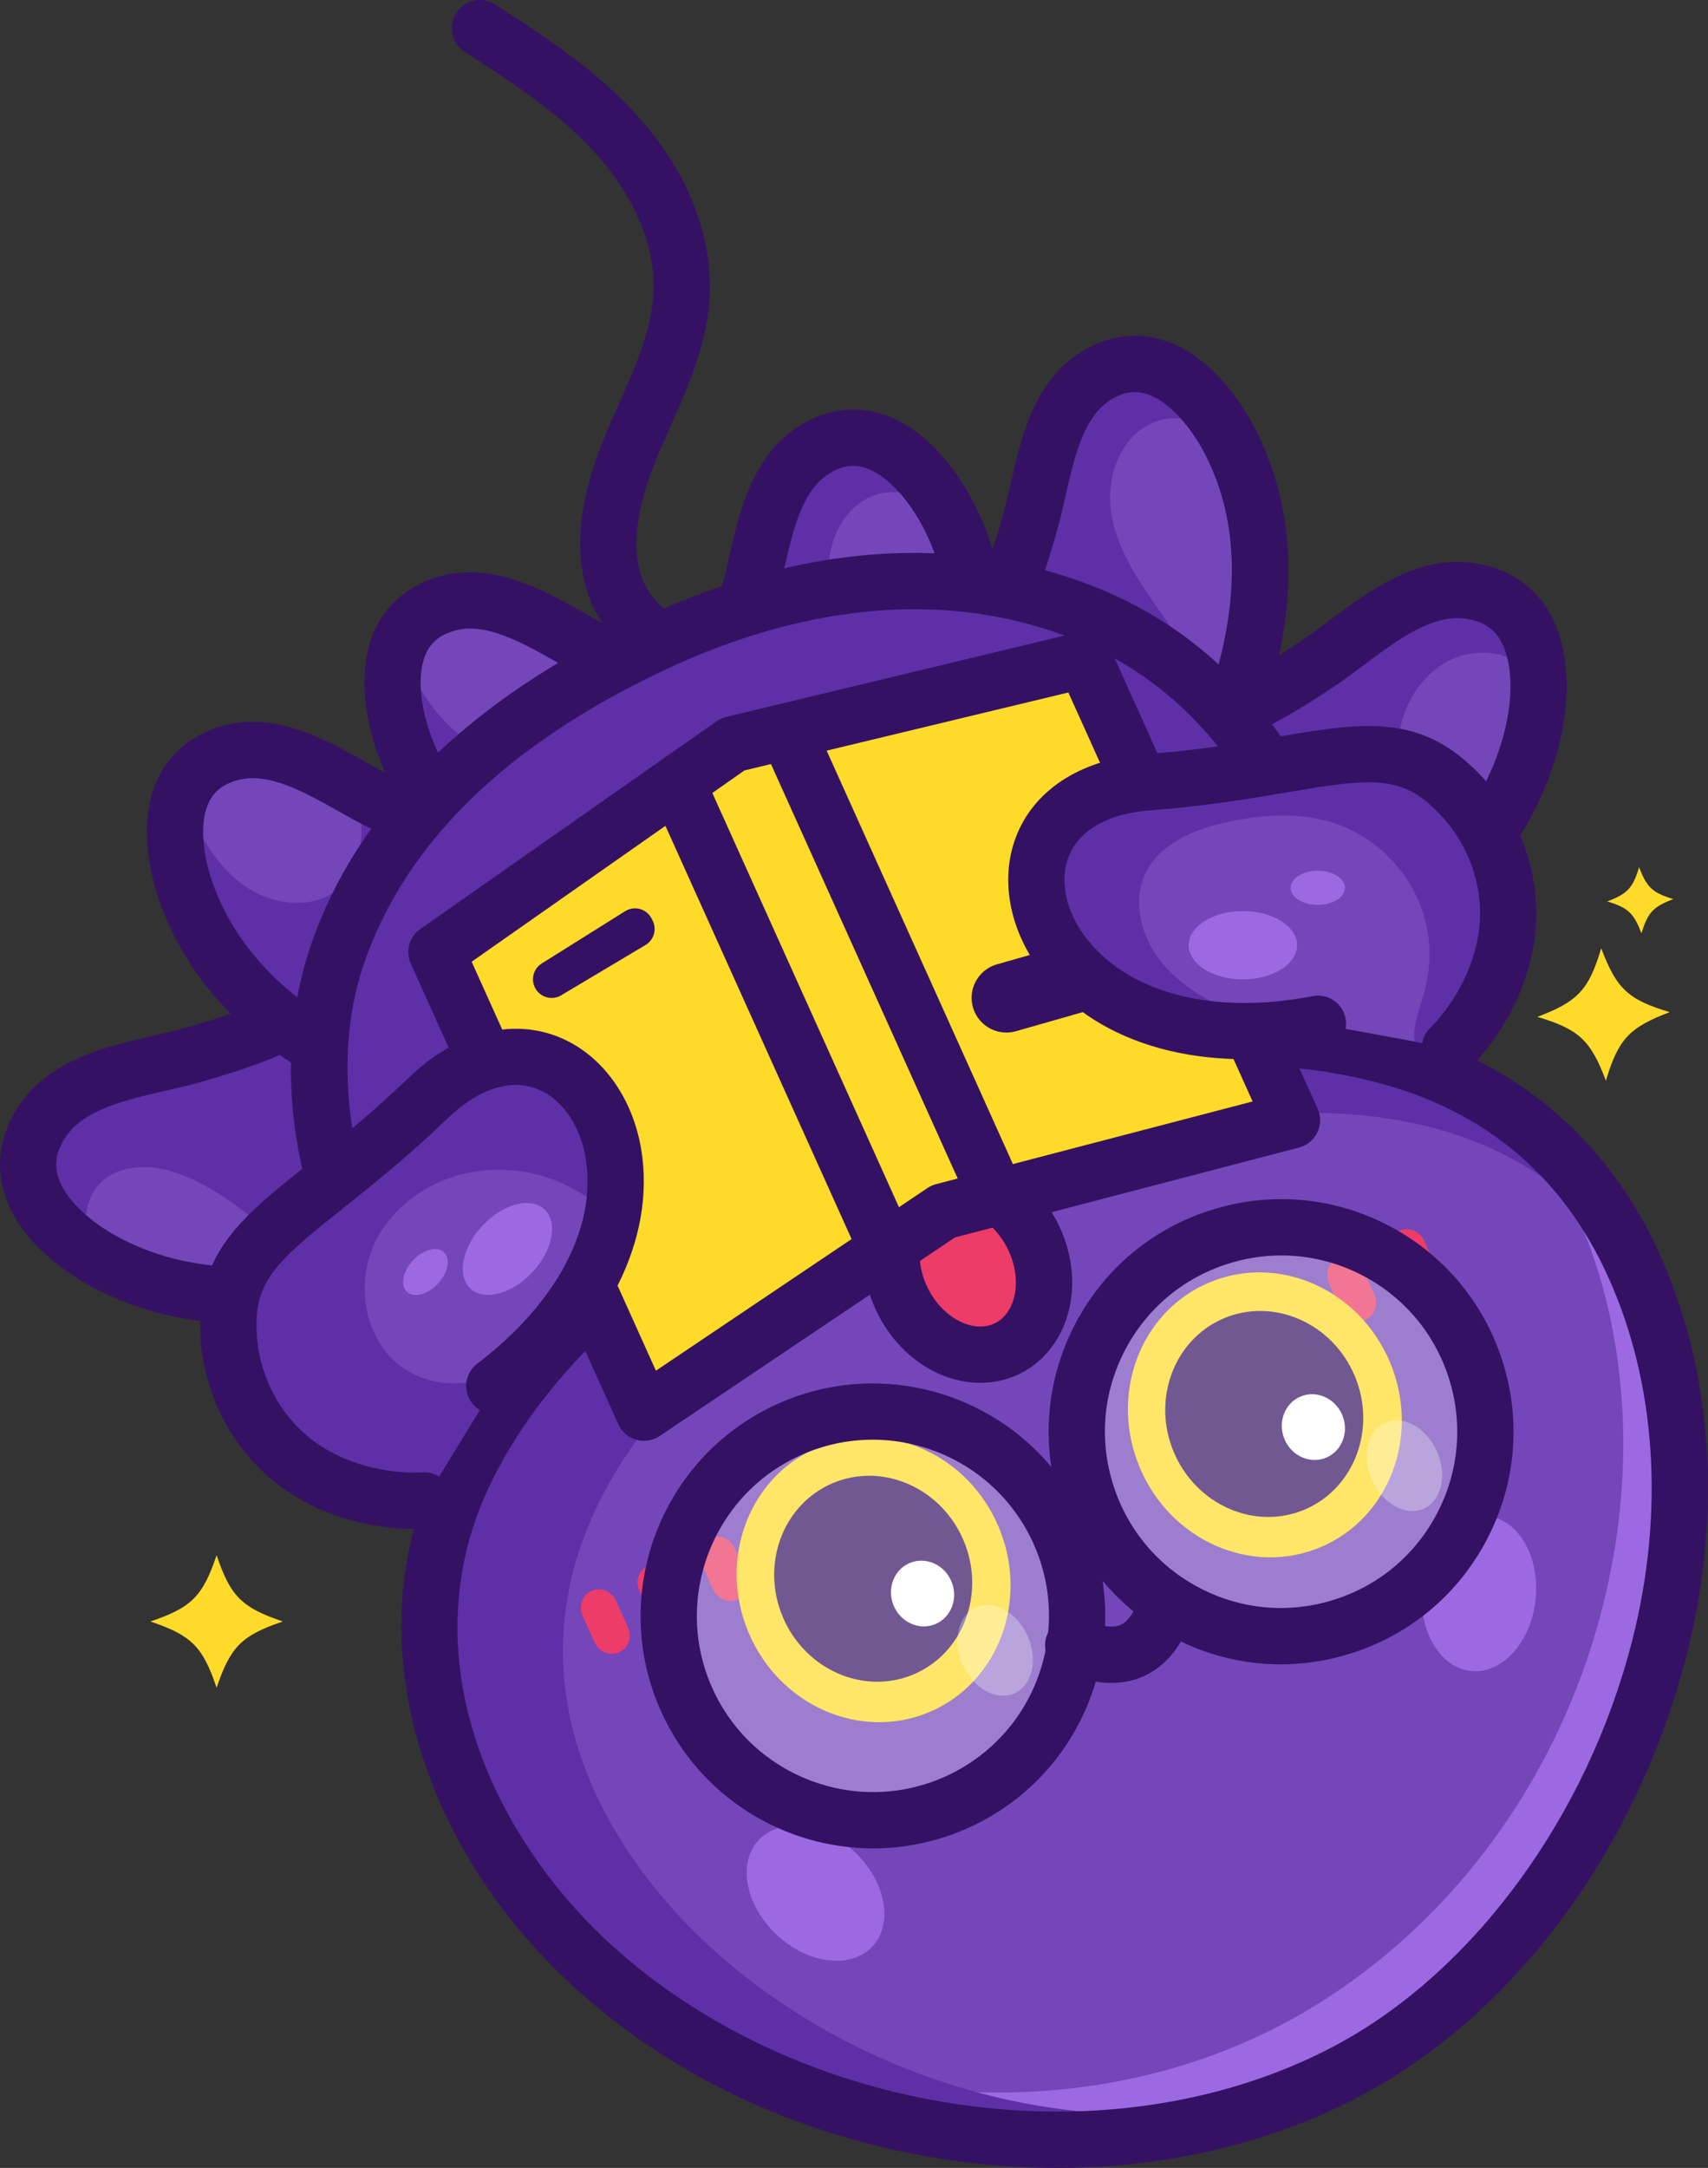 <svg xmlns:inkscape="http://www.inkscape.org/namespaces/inkscape" xmlns:sodipodi="http://sodipodi.sourceforge.net/DTD/sodipodi-0.dtd" xmlns="http://www.w3.org/2000/svg" xmlns:svg="http://www.w3.org/2000/svg" version="1.1" id="Layer_1" x="0px" y="0px" style="enable-background:new 0 0 1000 1000;" xml:space="preserve" sodipodi:docname="Reading.svg" inkscape:version="1.2 (dc2aedaf03, 2022-05-15)" viewBox="246.48 128.11 506.79 642.79"><rect x="246.48" y="128.11" width="506.79" height="642.79" fill="#333333" stroke="none"/><defs id="defs580"/><sodipodi:namedview id="namedview578" pagecolor="#505050" bordercolor="#eeeeee" borderopacity="1" inkscape:showpageshadow="0" inkscape:pageopacity="0" inkscape:pagecheckerboard="0" inkscape:deskcolor="#505050" showgrid="false" inkscape:zoom="1.396481" inkscape:cx="253.49433" inkscape:cy="367.35195" inkscape:window-width="2560" inkscape:window-height="1417" inkscape:window-x="-8" inkscape:window-y="-8" inkscape:window-maximized="1" inkscape:current-layer="g575"/>
<style type="text/css" id="style292">
	.st0{fill:#7446B9;}
	.st1{fill:#5E2FA7;}
	.st2{fill:#351164;}
	.st3{fill:#9C69E3;}
	.st4{fill:#EC3C67;}
	.st5{opacity:0.5;fill:#5E2FA7;}
	.st6{fill:#FFDB29;}
	.st7{fill:#FFFFFF;}
	.st8{opacity:0.3;}
	.st9{opacity:0.3;fill:#FFFFFF;}
</style>
<g id="g575">
	<g id="g571">
		<g id="g296">
			<path class="st2" d="M454.45,329.83c-4.1,0-8.31-0.89-12.43-2.68c-10.13-4.4-18.35-13.62-21.44-24.07     c-5.16-17.4,0.89-35.24,6.73-48.84c0.93-2.15,1.88-4.31,2.84-6.46c4.98-11.21,9.68-21.79,10.21-32.77     c0.89-18.35-10.17-33.6-16.85-41.07c-10.44-11.68-23.9-20.7-39.14-30.45c-3.88-2.48-5.02-7.64-2.53-11.53     c2.48-3.88,7.64-5.02,11.53-2.53c16.29,10.42,30.74,20.13,42.59,33.38c14.46,16.17,21.95,35,21.08,53     c-0.68,14.09-6.25,26.62-11.63,38.74c-0.93,2.09-1.86,4.19-2.76,6.28c-4.73,11.02-9.7,25.24-6.06,37.51     c1.71,5.75,6.45,11.06,12.09,13.51c2.66,1.15,6.62,2.13,10.45,0.22c4.12-2.06,9.14-0.38,11.19,3.74     c2.06,4.12,0.38,9.14-3.74,11.19C462.78,328.88,458.67,329.83,454.45,329.83z" id="path294"/>
		</g>
		<g id="g437">
			<g id="g306">
				<path class="st0" d="M341.17,425.29c-11.48,7.54-24.58,11.96-37.7,15.68c-14.88,4.22-35.93,5.86-44.94,20.35      c-11.33,18.22,5.42,34.11,20.93,41.9c42.81,21.5,93.51,0.65,130.32-23.42" id="path298"/>
				<path class="st1" d="M272.52,499.19c-1.86-10.23-0.61-19.96,8.91-23.68c23.42-9.15,57.09,30.26,57.09,30.26l5.84,3.39      c23.52-5.29,46.34-16.89,65.42-29.37l-68.62-54.51c-11.48,7.54-24.58,11.96-37.7,15.68c-14.88,4.22-35.93,5.86-44.94,20.35      C248.89,476.81,259.57,490.62,272.52,499.19z" id="path300"/>
				<g id="g304">
					<path class="st2" d="M318.65,520.54c-15.48,0-29.84-3.29-42.93-9.87c-6.96-3.5-23.63-13.36-28.15-29.4       c-2.3-8.17-0.96-16.6,3.88-24.37c9.01-14.49,26.45-18.48,40.46-21.68c3.33-0.76,6.47-1.48,9.3-2.28       c11.99-3.4,24.58-7.53,35.39-14.62c3.85-2.53,9.03-1.46,11.56,2.4c2.53,3.85,1.46,9.03-2.4,11.56       c-12.69,8.33-26.72,12.96-40,16.73c-3.24,0.92-6.58,1.68-10.13,2.5c-12.13,2.78-24.67,5.65-30.01,14.23       c-2.39,3.84-3.02,7.35-1.98,11.03c1.86,6.59,9.36,13.87,19.58,19c42.76,21.48,94.8-5.16,122.01-22.94       c3.86-2.52,9.03-1.44,11.55,2.42s1.44,9.03-2.42,11.55c-22.54,14.73-44.58,24.8-65.5,29.91       C338.38,519.26,328.3,520.54,318.65,520.54z" id="path302"/>
				</g>
			</g>
			<g id="g316">
				<path class="st0" d="M396.24,379.09c-12.98-2.05-25.1-7.34-36.79-13.14c-13.25-6.58-29.22-18.96-44.92-14.5      c-19.75,5.62-18.1,27.65-12.13,43.14c16.49,42.76,65.82,60.61,107.37,67.24" id="path308"/>
				<path class="st1" d="M396.24,379.09c-12.98-2.05-25.1-7.34-36.79-13.14c-2.06-1.02-4.19-2.19-6.37-3.41      c-0.04,2.13,0.27,4.35,0.43,6.41c0.65,8.12,0.25,16.82-6.41,22.54c-8.03,6.89-20.91,4.92-29.25-1.58      c-8.3-6.47-13.16-16.28-17.64-25.8c-3.48,9.11-1.45,21.02,2.2,30.49c15.65,40.59,60.88,58.72,100.96,66.13      c1.9-1.41,3.74-2.91,5.49-4.51L396.24,379.09z" id="path310"/>
				<g id="g314">
					<path class="st2" d="M409.79,470.18c-0.44,0-0.88-0.03-1.33-0.11c-25.48-4.07-47.61-11.13-65.75-20.98       c-23.69-12.87-39.88-30.19-48.09-51.5c-2.7-7-8.2-24.82-1.02-39.22c3.67-7.36,10.12-12.53,18.65-14.96       c15.84-4.51,30.83,3.92,42.88,10.7c2.84,1.6,5.53,3.11,8.04,4.35c10.66,5.29,22.2,10.46,34.37,12.38       c4.55,0.72,7.66,4.99,6.94,9.54c-0.72,4.55-4.99,7.67-9.54,6.94c-14.4-2.27-27.35-8.03-39.2-13.91       c-2.89-1.44-5.76-3.05-8.79-4.75c-10.31-5.8-20.98-11.8-30.13-9.19c-4.06,1.16-6.69,3.17-8.28,6.35       c-2.88,5.77-2.25,15.65,1.65,25.76c16.41,42.55,70.26,57.11,100.9,62.01c4.55,0.73,7.65,5.01,6.92,9.56       C417.37,467.26,413.82,470.18,409.79,470.18z" id="path312"/>
				</g>
			</g>
			<g id="g326">
				<path class="st0" d="M460.77,334.74c-12.98-2.05-25.1-7.34-36.79-13.14c-13.25-6.58-29.22-18.96-44.92-14.5      c-19.75,5.62-18.1,27.65-12.13,43.15c16.49,42.76,65.82,60.61,107.37,67.24" id="path318"/>
				<path class="st1" d="M460.77,334.74c-12.98-2.05-25.1-7.34-36.79-13.14c-2.06-1.02-4.19-2.19-6.37-3.41      c-0.04,2.13,0.27,4.35,0.43,6.41c0.65,8.12,0.25,16.82-6.41,22.54c-8.03,6.89-20.91,4.92-29.25-1.58      c-8.3-6.47-13.16-16.28-17.64-25.8c-3.48,9.11-1.45,21.02,2.2,30.49c15.65,40.59,60.88,58.72,100.96,66.13      c1.9-1.41,3.74-2.91,5.49-4.51L460.77,334.74z" id="path320"/>
				<g id="g324">
					<path class="st2" d="M474.32,425.83c-0.44,0-0.88-0.03-1.33-0.11c-25.48-4.07-47.61-11.13-65.75-20.98       c-23.69-12.87-39.88-30.19-48.09-51.5c-2.7-7-8.2-24.82-1.02-39.22c3.67-7.36,10.12-12.53,18.65-14.96       c15.84-4.51,30.83,3.92,42.88,10.7c2.84,1.6,5.53,3.11,8.04,4.35c10.66,5.29,22.2,10.46,34.37,12.38       c4.55,0.72,7.66,4.99,6.94,9.54c-0.72,4.55-4.99,7.67-9.54,6.94c-14.4-2.27-27.35-8.03-39.2-13.91       c-2.89-1.44-5.76-3.05-8.79-4.75c-10.31-5.8-20.98-11.8-30.13-9.19c-4.06,1.16-6.69,3.17-8.28,6.35       c-2.88,5.77-2.25,15.65,1.65,25.76c16.41,42.55,70.26,57.11,100.9,62.01c4.55,0.73,7.65,5.01,6.92,9.56       C481.89,422.91,478.35,425.83,474.32,425.83z" id="path322"/>
				</g>
			</g>
			<g id="g336">
				<path class="st0" d="M601.8,343.01c13.17-3.88,25.02-11,36.34-18.6c12.84-8.61,27.72-23.61,44.59-21.1      c21.23,3.15,22.5,26.21,18.4,43.07c-11.31,46.55-60.01,71.72-102.18,84.21" id="path328"/>
				<path class="st1" d="M692.53,367.94c-3.93,4.03-10.15,5.63-15.66,4.26c-6.06-1.51-11.06-6.26-13.53-11.99      c-2.46-5.74-2.53-12.34-0.86-18.36c2.18-7.85,7.51-15.02,14.95-18.35c7.44-3.33,16.93-2.27,22.76,3.42      c0.93,0.91,1.84,1.94,2.76,2.94c-0.4-12.62-5.52-24.36-20.23-26.54c-16.88-2.5-31.75,12.49-44.59,21.1      c-10.74,7.2-21.96,13.95-34.32,17.94c1.57,16.71,7.2,33.02,16.34,47.1c3.37,5.19,7.32,10.18,12.57,13.44      c6.07,3.77,13.46,4.85,20.59,3.96C669.38,396.75,683.41,383.97,692.53,367.94z" id="path330"/>
				<g id="g334">
					<path class="st2" d="M598.96,438.95c-3.6,0-6.92-2.35-8-5.98c-1.31-4.42,1.21-9.06,5.63-10.37       c31.17-9.24,85.14-31.68,96.44-78.18c2.7-11.11,2-21.54-1.82-27.22c-2.14-3.17-5.22-4.96-9.7-5.63       c-10-1.49-20.3,6.22-30.27,13.67c-2.91,2.18-5.66,4.23-8.45,6.11c-11.46,7.69-24.07,15.39-38.64,19.67       c-4.42,1.3-9.06-1.23-10.36-5.65c-1.3-4.42,1.23-9.06,5.65-10.36c12.4-3.65,23.7-10.58,34.05-17.52       c2.44-1.64,5.02-3.57,7.75-5.61c11.51-8.61,25.84-19.32,42.71-16.81c9.06,1.34,16.35,5.78,21.09,12.81       c9.31,13.82,6.04,32.92,4.2,40.48c-5.61,23.1-19.99,43.18-42.73,59.66c-17.44,12.64-39.37,22.93-65.19,30.58       C600.54,438.83,599.74,438.95,598.96,438.95z" id="path332"/>
				</g>
			</g>
			<g id="g346">
				<path class="st0" d="M537.34,318.76c7.18-11,11.38-23.54,14.91-36.11c4-14.25,5.52-34.39,19.35-43.05      c17.41-10.89,32.65,5.1,40.14,19.92c20.68,40.91,0.85,89.47-22.08,124.75" id="path338"/>
				<path class="st1" d="M602.1,356.78c4.08-6.85,4-15.99,1.78-23.42c-2.91-9.74-9.15-18.07-14.96-26.42      c-5.81-8.34-11.44-17.28-12.81-27.36c-1.37-10.08,2.69-21.57,11.89-25.9c8.24-3.88,18.93-0.04,23.64,7.56      c-1.46-3.25-2.99-6.48-4.64-9.63c-8.28-11.78-21.11-20.96-35.41-12.02c-13.84,8.66-15.35,28.81-19.35,43.05      c-3.53,12.56-7.72,25.11-14.91,36.11l35.47,44.42c4.61,0.01,9.22-0.17,13.77-0.41C592.99,362.43,598.49,362.84,602.1,356.78z" id="path340"/>
				<g id="g344">
					<path class="st2" d="M589.65,392.63c-1.56,0-3.14-0.44-4.54-1.35c-3.86-2.51-4.96-7.68-2.45-11.54       c16.91-26.02,42.2-75.74,21.63-116.44c-4.89-9.68-11.79-16.76-18.01-18.5c-3.42-0.95-6.68-0.35-10.26,1.88       c-8.07,5.05-10.77,16.98-13.38,28.52c-0.77,3.4-1.49,6.6-2.37,9.71c-3.58,12.74-7.98,26.21-15.95,38.41       c-2.52,3.86-7.69,4.95-11.55,2.43c-3.86-2.52-4.95-7.69-2.43-11.55c6.74-10.32,10.64-22.34,13.86-33.8       c0.76-2.7,1.44-5.7,2.16-8.88c3.05-13.48,6.84-30.25,20.81-38.99c7.52-4.7,15.68-6.02,23.6-3.81       c15.5,4.32,25.04,20.35,28.42,27.04c10.3,20.38,12.31,44,5.98,70.21c-4.85,20.07-14.44,41.22-28.51,62.85       C595.06,391.29,592.38,392.63,589.65,392.63z" id="path342"/>
				</g>
			</g>
			<g id="g356">
				<path class="st0" d="M453.78,340.65c7.18-11,11.38-23.54,14.91-36.11c4-14.25,5.52-34.39,19.35-43.05      c17.41-10.89,32.65,5.1,40.14,19.92c20.68,40.91,0.85,89.47-22.08,124.75" id="path348"/>
				<path class="st1" d="M518.54,378.66c4.08-6.85,4-15.99,1.78-23.42c-2.91-9.74-9.15-18.07-14.96-26.42      c-5.81-8.34-11.44-17.28-12.81-27.36c-1.37-10.08,2.69-21.57,11.89-25.9c8.24-3.88,18.93-0.04,23.64,7.56      c-1.46-3.25-2.99-6.48-4.64-9.63c-8.28-11.78-21.11-20.96-35.41-12.02c-13.84,8.66-15.35,28.81-19.35,43.05      c-3.53,12.56-7.72,25.11-14.91,36.11l35.47,44.42c4.61,0.01,9.22-0.17,13.77-0.41C509.43,384.32,514.93,384.72,518.54,378.66z" id="path350"/>
				<g id="g354">
					<path class="st2" d="M506.1,414.51c-1.56,0-3.14-0.44-4.54-1.35c-3.86-2.51-4.96-7.68-2.45-11.54       c16.91-26.02,42.2-75.74,21.63-116.44c-4.89-9.68-11.79-16.76-18.01-18.5c-3.42-0.95-6.68-0.35-10.26,1.88       c-8.07,5.05-10.77,16.98-13.38,28.52c-0.77,3.4-1.49,6.6-2.37,9.71c-3.58,12.74-7.98,26.21-15.95,38.41       c-2.52,3.86-7.69,4.95-11.55,2.43c-3.86-2.52-4.95-7.69-2.43-11.55c6.74-10.32,10.64-22.35,13.86-33.8       c0.76-2.7,1.44-5.7,2.16-8.88c3.05-13.48,6.84-30.25,20.81-38.99c7.52-4.7,15.68-6.02,23.6-3.81       c15.5,4.32,25.04,20.35,28.42,27.05c10.3,20.38,12.31,44,5.98,70.21c-4.85,20.07-14.44,41.22-28.51,62.85       C511.5,413.17,508.83,414.51,506.1,414.51z" id="path352"/>
				</g>
			</g>
			<g id="XMLID_00000017487257777236138690000017245252815375923350_">
				<g id="g360">
					<path class="st0" d="M368.88,529.01c-23.72-35.84-35.34-79.93-22.25-118.02c15.68-45.65,55.29-73.75,93.21-91.65       c37.98-17.96,83.44-27.1,127.97-9.63c27.17,10.66,50.02,31.73,64.95,64.96c16.05,35.71,19.75,75.1,14.47,110.48       c-7.15,48.09-30.85,94-67.76,114.93c-20.02,11.35-43.38,15.81-67.22,14.45c-43.59-2.44-90.32-24.05-125.27-62.29       C380.41,545.05,374.32,537.25,368.88,529.01z" id="path358"/>
				</g>
				<g id="g366">
					<path class="st1" d="M368.88,529.01c5.44,8.24,11.54,16.04,18.1,23.23c34.95,38.24,81.68,59.84,125.27,62.29       c18.15,1.04,36.02-1.31,52.36-7.5c-13.52,5-28.27,6.89-43.25,6.04c-36.54-2.05-75.71-20.16-105.01-52.21       c-5.5-6.03-10.61-12.56-15.17-19.47c-19.89-30.04-29.63-67-18.65-98.93c13.14-38.27,46.35-61.82,78.14-76.83       c31.84-15.05,69.95-22.71,107.27-8.07c22.78,8.93,41.93,26.6,54.44,54.45c13.45,29.93,16.56,62.95,12.13,92.61       c-5.99,40.31-25.86,78.79-56.8,96.34c-2.07,1.17-4.18,2.25-6.33,3.25c2.75-1.26,5.46-2.63,8.1-4.13       c36.91-20.93,60.61-66.84,67.76-114.93c5.28-35.38,1.57-74.78-14.47-110.48c-14.93-33.23-37.78-54.3-64.95-64.96       c-44.52-17.47-89.99-8.33-127.97,9.63c-37.92,17.9-77.53,46-93.21,91.65C333.54,449.07,345.15,493.17,368.88,529.01z" id="path362"/>
					<path class="st1" d="M571,604.37c-2.07,0.95-4.17,1.83-6.3,2.62C566.82,606.18,568.93,605.31,571,604.37z" id="path364"/>
				</g>
				<g id="g372">
					<g id="g370">
						<path class="st2" d="M520.44,623.1c-2.87,0-5.75-0.08-8.66-0.25c-47.93-2.69-95.66-26.38-130.95-64.99        c-6.91-7.57-13.27-15.73-18.9-24.26c-27.72-41.87-36.17-87.55-23.18-125.33c13.72-39.94,46.54-72.41,97.54-96.49        c47.38-22.4,93.91-25.8,134.58-9.85c30.91,12.12,54.3,35.44,69.51,69.3c15.64,34.79,21,75.68,15.11,115.14        c-8.15,54.83-35.03,100.05-71.9,120.96C565.28,617.71,543.6,623.1,520.44,623.1z M517.85,308.75        c-28.59,0-54.8,8.84-74.44,18.13c-46.78,22.09-76.69,51.3-88.89,86.82c-11.13,32.36-3.16,73.74,21.31,110.7l0.01,0.01        c5.15,7.8,10.97,15.27,17.3,22.2c31.89,34.9,76.6,57.17,119.57,59.58c23.21,1.32,44.87-3.3,62.64-13.38        c31.95-18.12,56.33-59.84,63.63-108.89c5.42-36.34,0.51-73.92-13.83-105.84c-13.37-29.74-33.68-50.13-60.39-60.61        C548.88,311.24,533.03,308.75,517.85,308.75z" id="path368"/>
					</g>
				</g>
			</g>
			<g id="g425">
				<g id="g381">
					<path class="st0" d="M401.33,686.39c22,28.97,54.4,51.98,87.06,64.3c54.91,20.71,117.89,17.33,167.22-13.86       c33.46-21.15,59.39-53.07,74.47-89.91c14.52-35.47,19.32-75.45,11.09-113.55c-2.2-10.17-5.41-20.14-9.72-29.64       c-15.11-33.33-40.77-53.32-72.58-62.11c-43.72-12.09-99.08-3-154.67,21.76c-56.7,25.26-100.92,61.16-120.27,102.62       C363.77,609.24,375.22,652.01,401.33,686.39z" id="path375"/>
					<path class="st3" d="M714.4,488.52c4.31,9.5,7.52,19.47,9.72,29.64c8.23,38.1,3.43,78.08-11.09,113.55       c-15.08,36.84-41.01,68.76-74.47,89.91c-49.33,31.18-112.31,34.57-167.22,13.86c-18.77-7.08-37.44-17.71-54.11-30.95       c20.35,20.4,45.67,36.56,71.17,46.18c54.91,20.71,117.89,17.33,167.22-13.86c33.46-21.15,59.39-53.07,74.47-89.91       c14.52-35.47,19.32-75.45,11.09-113.55c-2.2-10.17-5.41-20.14-9.72-29.64c-8.83-19.48-21.29-34.37-36.45-45.17       C702.62,467.02,709.16,476.95,714.4,488.52z" id="path377"/>
					<path class="st1" d="M400.42,686.1l0.01,0.02c0.05,0.06,0.1,0.12,0.13,0.18c1.47,1.89,2.94,3.76,4.49,5.59       c0.8,0.97,1.6,1.91,2.43,2.85c0.81,0.94,1.67,1.89,2.52,2.81c0.83,0.93,1.7,1.85,2.57,2.76c0.84,0.9,1.72,1.78,2.58,2.67       c0.07,0.05,0.13,0.13,0.19,0.19c1.72,1.73,3.5,3.43,5.31,5.11c0.96,0.9,1.94,1.76,2.92,2.63c0.94,0.85,1.91,1.7,2.9,2.53       c0.99,0.83,1.97,1.67,2.98,2.49c0.86,0.73,1.73,1.42,2.64,2.13c7.87,6.23,16.3,11.92,25.22,17.06       c0.97,0.57,1.95,1.11,2.94,1.67c5.32,2.97,10.82,5.7,16.44,8.2c0.9,0.41,1.82,0.82,2.75,1.21c9.2,3.98,18.75,7.37,28.54,10.02       c1.51,0.41,3.01,0.83,4.52,1.19c1.52,0.38,3.03,0.76,4.55,1.09c1.47,0.35,2.96,0.66,4.44,0.95c0.07,0.05,0.15,0.04,0.23,0.06       c1.51,0.3,3.01,0.61,4.52,0.86c1.55,0.29,3.09,0.55,4.64,0.78c1.51,0.25,3.03,0.47,4.54,0.69c4.91,0.66,9.87,1.13,14.83,1.41       c1.28,0.08,2.57,0.13,3.86,0.18c0.08,0.02,0.18,0,0.26,0.02c1.52,0.05,3.06,0.1,4.61,0.11c3.11,0.05,6.24,0.01,9.36-0.1       c0.02-0.01,0.05,0,0.07-0.01c1.57-0.05,3.16-0.13,4.73-0.24c1.26-0.07,2.51-0.17,3.78-0.27c0.96-0.07,1.93-0.16,2.88-0.25       c0.5-0.06,1-0.09,1.5-0.15c1.13-0.13,2.29-0.26,3.43-0.42c0.1,0.01,0.2-0.01,0.32-0.03c1.06-0.12,2.13-0.27,3.19-0.45       c1.26-0.18,2.5-0.35,3.74-0.58c1.27-0.21,2.54-0.43,3.79-0.69c0.68-0.11,1.36-0.25,2.03-0.39c2.05-0.4,4.1-0.85,6.15-1.36       c1.83-0.44,3.67-0.9,5.51-1.43c1.02-0.26,2.03-0.55,3.03-0.86c0.58-0.18,1.19-0.34,1.76-0.54c0.76-0.23,1.52-0.46,2.26-0.71       c0.84-0.27,1.68-0.53,2.54-0.83c1.13-0.37,2.23-0.78,3.34-1.19c1.05-0.36,2.12-0.75,3.17-1.17c1.15-0.43,2.31-0.89,3.46-1.38       c1.52-0.62,3-1.26,4.5-1.92c1.5-0.67,2.96-1.35,4.44-2.06c1.13-0.53,2.25-1.08,3.33-1.65c0.14-0.07,0.28-0.15,0.43-0.22       c-0.71,0.27-1.42,0.54-2.13,0.78c-1,0.37-2.01,0.75-3.03,1.08c-0.77,0.27-1.54,0.51-2.3,0.75c-0.68,0.23-1.37,0.44-2.05,0.64       c-0.52,0.18-1.07,0.33-1.59,0.49c-0.91,0.28-1.82,0.54-2.75,0.78c-1.67,0.47-3.34,0.9-5,1.29c-1.86,0.46-3.72,0.87-5.58,1.23       c-0.61,0.12-1.22,0.25-1.84,0.35c-1.13,0.24-2.29,0.43-3.44,0.62c-1.12,0.21-2.25,0.36-3.39,0.53c-0.96,0.16-1.93,0.3-2.9,0.41       c-0.1,0.02-0.19,0.04-0.29,0.03c-1.04,0.14-2.09,0.27-3.12,0.38c-0.46,0.06-0.9,0.08-1.36,0.14c-0.86,0.09-1.74,0.16-2.61,0.23       c-1.15,0.1-2.29,0.18-3.43,0.25c-1.43,0.1-2.87,0.17-4.29,0.22c-0.02,0.01-0.05,0-0.07,0.01c-2.83,0.1-5.66,0.14-8.49,0.09       c-1.41-0.01-2.81-0.05-4.18-0.1c-0.08-0.02-0.16,0-0.24-0.02c-1.17-0.04-2.34-0.09-3.5-0.16c-4.51-0.25-9-0.69-13.45-1.28       c-1.38-0.2-2.75-0.4-4.12-0.62c-1.41-0.21-2.8-0.45-4.21-0.71c-1.37-0.23-2.73-0.5-4.1-0.78c-0.08-0.02-0.14-0.01-0.21-0.05       c-1.34-0.26-2.69-0.55-4.02-0.86c-1.38-0.3-2.75-0.64-4.13-0.99c-1.37-0.33-2.73-0.7-4.1-1.08       c-8.88-2.41-17.54-5.48-25.89-9.09c-0.85-0.36-1.68-0.72-2.5-1.1c-5.1-2.28-10.08-4.75-14.91-7.44c-0.9-0.51-1.79-1-2.66-1.52       c-8.09-4.66-15.74-9.83-22.87-15.47c-0.82-0.64-1.61-1.27-2.39-1.93c-0.91-0.75-1.81-1.51-2.7-2.26       c-0.89-0.76-1.77-1.52-2.63-2.3c-0.88-0.79-1.77-1.57-2.64-2.39c-1.64-1.53-3.25-3.07-4.82-4.64c-0.05-0.05-0.1-0.13-0.17-0.17       c-0.78-0.81-1.58-1.61-2.34-2.42c-0.79-0.83-1.58-1.66-2.33-2.5c-0.77-0.84-1.55-1.69-2.28-2.55c-0.75-0.85-1.48-1.7-2.2-2.58       c-1.4-1.66-2.74-3.35-4.07-5.07c-0.03-0.06-0.07-0.11-0.12-0.17l-0.01-0.02c-6.15-8.05-11.33-16.58-15.35-25.44       c-13.27-29.26-11.91-57.67,0.32-83.67c17.6-37.48,57.74-69.99,109.17-92.9c50.41-22.46,100.6-30.75,140.21-19.91       c26.39,7.22,48.06,22.97,62,48.67c-1.06-2.81-2.18-5.59-3.41-8.3c-15.03-33.17-40.64-53.03-72.41-61.73       c-43.66-11.96-99-2.81-154.58,21.95c-56.7,25.26-100.95,61.09-120.36,102.42c-13.49,28.66-14.98,59.98-0.36,92.24       C387.93,667.81,393.63,677.22,400.42,686.1z" id="path379"/>
				</g>
				<g id="g419">
					<g id="g387">
						<g id="g385">
							<path class="st4" d="M457.14,584.16c2.74-1.22,6.02,0.1,7.31,2.96l3.55,7.84c1.29,2.86,0.12,6.16-2.62,7.38         c-2.74,1.22-6.02-0.1-7.31-2.96l-3.55-7.84C453.22,588.69,454.4,585.39,457.14,584.16z" id="path383"/>
						</g>
					</g>
					<g id="g393">
						<g id="g391">
							<path class="st4" d="M438.8,592.33c2.74-1.22,6.02,0.1,7.31,2.96l3.55,7.84c1.29,2.86,0.12,6.16-2.62,7.38         c-2.74,1.22-6.02-0.1-7.31-2.96l-3.55-7.84C434.88,596.86,436.05,593.56,438.8,592.33z" id="path389"/>
						</g>
					</g>
					<g id="g399">
						<g id="g397">
							<path class="st4" d="M421.97,599.83c2.74-1.22,6.02,0.1,7.31,2.96l3.55,7.84c1.29,2.86,0.12,6.16-2.62,7.38         c-2.74,1.22-6.02-0.1-7.31-2.96l-3.55-7.84C418.05,604.36,419.22,601.05,421.97,599.83z" id="path395"/>
						</g>
					</g>
					<g id="g405">
						<g id="g403">
							<path class="st4" d="M661.75,493.02c2.74-1.22,6.02,0.1,7.31,2.96l3.55,7.84c1.29,2.86,0.12,6.16-2.62,7.38         c-2.74,1.22-6.02-0.1-7.31-2.96l-3.55-7.84C657.83,497.55,659,494.25,661.75,493.02z" id="path401"/>
						</g>
					</g>
					<g id="g411">
						<g id="g409">
							<path class="st4" d="M643.42,501.19c2.74-1.22,6.02,0.1,7.31,2.96l3.55,7.84c1.29,2.86,0.12,6.16-2.62,7.38         c-2.74,1.22-6.02-0.1-7.31-2.96l-3.55-7.84C639.5,505.71,640.68,502.41,643.42,501.19z" id="path407"/>
						</g>
					</g>
					<g id="g417">
						<g id="g415">
							<path class="st4" d="M626.59,508.68c2.74-1.22,6.02,0.1,7.31,2.96l3.55,7.84c1.29,2.86,0.12,6.16-2.62,7.38         c-2.74,1.22-6.02-0.1-7.31-2.96l-3.55-7.84C622.67,513.21,623.85,509.91,626.59,508.68z" id="path413"/>
						</g>
					</g>
				</g>
				<g id="g423">
					<path class="st2" d="M560.16,770.9c-25.53,0-51.54-4.53-75.53-13.2c-27.01-9.75-50.7-24.16-70.42-42.84       c-7.67-7.26-14.65-15.23-20.76-23.69h0c-13.82-19.13-22.92-40.48-26.32-61.73c-3.77-23.57-0.69-46.18,9.18-67.18       c19.76-42.08,61.56-78.16,124.24-107.25c40.52-18.81,101.25-37.82,160.46-21.62c35.65,9.76,62.56,32.69,77.81,66.33       c15.86,35,18.77,77.2,8.17,118.83c-14.54,57.17-50.34,105.92-95.76,130.42c-25.12,13.55-54.82,21.11-85.88,21.86       C563.61,770.88,561.89,770.9,560.16,770.9z M406.98,681.39c5.5,7.62,11.79,14.8,18.71,21.34       c35.31,33.44,87.37,52.66,139.24,51.41c28.45-0.69,55.54-7.55,78.36-19.86c40.77-21.99,74.3-67.91,87.51-119.84       c9.66-37.98,7.11-76.27-7.2-107.83c-13.32-29.38-35.86-48.6-67.01-57.12c-54.34-14.87-111.03,3.03-149.03,20.66       c-59.03,27.39-98.11,60.77-116.15,99.2C375.05,604.2,380.72,645.04,406.98,681.39L406.98,681.39z" id="path421"/>
				</g>
			</g>
			<g id="g435">
				<g id="g429">
					
						<ellipse transform="matrix(0.683 -0.73 0.73 0.683 -348.689 575.26)" class="st3" cx="488.71" cy="689.54" rx="16.88" ry="23.1" id="ellipse427"/>
				</g>
				<g id="g433">
					
						<ellipse transform="matrix(0.104 -0.995 0.995 0.104 15.887 1219.981)" class="st3" cx="685.35" cy="601.17" rx="23.1" ry="16.88" id="ellipse431"/>
				</g>
			</g>
		</g>
		<g id="g492">
			<g id="g463">
				<g id="g441">
					
						<ellipse transform="matrix(0.922 -0.388 0.388 0.922 -191.767 242.947)" class="st6" cx="505.56" cy="596.22" rx="40.26" ry="42.56" id="ellipse439"/>
				</g>
				<g id="g445">
					<path class="st2" d="M493.62,567.84c14.8-6.23,32.2,1.43,38.79,17.07c6.59,15.64-0.09,33.44-14.89,39.67       c-14.8,6.23-32.2-1.42-38.79-17.07C472.13,591.87,478.81,574.08,493.62,567.84z" id="path443"/>
				</g>
				<g id="g449">
					<path class="st7" d="M516.4,591.54c4.72-1.99,10.27,0.45,12.38,5.45c2.1,4.99-0.03,10.67-4.75,12.66       c-4.72,1.99-10.28-0.45-12.38-5.45C509.55,599.2,511.68,593.52,516.4,591.54z" id="path447"/>
				</g>
				<g id="g453">
					
						<ellipse transform="matrix(0.922 -0.388 0.388 0.922 -163.705 284.142)" class="st6" cx="621.6" cy="547.35" rx="40.26" ry="42.56" id="ellipse451"/>
				</g>
				<g id="g457">
					<path class="st2" d="M609.65,518.98c14.8-6.23,32.2,1.43,38.79,17.07c6.59,15.64-0.09,33.44-14.89,39.67       c-14.8,6.23-32.2-1.42-38.79-17.07C588.17,543.01,594.85,525.21,609.65,518.98z" id="path455"/>
				</g>
				<g id="g461">
					<path class="st7" d="M632.36,542.19c4.72-1.99,10.27,0.45,12.38,5.45c2.1,4.99-0.03,10.67-4.75,12.66       c-4.72,1.99-10.28-0.45-12.38-5.45C625.51,549.86,627.64,544.18,632.36,542.19z" id="path459"/>
				</g>
			</g>
			<g id="g486">
				<g id="XMLID_00000071558961518976230160000000353633954571081376_">
					<g class="st8" id="g469">
						<path class="st7" d="M565.4,616.15c-2.95,19.69-15.52,37.52-35.01,46.31c-30.52,13.76-66.37,0.19-80.13-30.33        c-13.75-30.5-0.19-66.37,30.33-80.13c30.5-13.75,66.38-0.17,80.13,30.33C565.67,593.33,567.08,605.04,565.4,616.15z" id="path465"/>
						<path class="st7" d="M644.98,610.35c-31.88,10.16-65.97-7.45-76.11-39.34c-10.16-31.88,7.45-65.97,39.34-76.11        c31.9-10.17,65.97,7.45,76.13,39.33C694.48,566.11,676.87,600.21,644.98,610.35z" id="path467"/>
					</g>
					<g id="g483">
						<g id="g473">
							<path class="st2" d="M626.51,621.59c-10.86,0-21.64-2.6-31.57-7.73c-16.36-8.45-28.45-22.77-34.03-40.32         c-5.59-17.54-4.01-36.21,4.44-52.57c8.45-16.36,22.77-28.45,40.32-34.03c17.54-5.59,36.22-4.02,52.58,4.43         c16.36,8.45,28.44,22.77,34.04,40.31c5.58,17.55,4,36.23-4.46,52.58c-8.46,16.36-22.78,28.45-40.32,34.03         C640.62,620.5,633.55,621.59,626.51,621.59z M626.68,500.35c-5.34,0-10.7,0.83-15.94,2.5c-13.3,4.23-24.15,13.39-30.56,25.78         c-6.41,12.4-7.6,26.55-3.36,39.84l0,0.01c4.23,13.29,13.38,24.14,25.78,30.55c12.4,6.41,26.55,7.6,39.84,3.36         c13.3-4.23,24.15-13.39,30.56-25.79c6.41-12.4,7.61-26.55,3.38-39.86c-4.24-13.29-13.4-24.14-25.79-30.55         C643.08,502.32,634.91,500.35,626.68,500.35z" id="path471"/>
						</g>
						<g id="g477">
							<path class="st2" d="M505.58,676.16c-26.29,0-51.45-15.11-62.94-40.6l0,0c-15.62-34.65-0.14-75.55,34.51-91.17         c34.65-15.62,75.55-0.14,91.17,34.51c5.46,12.12,7.31,25.44,5.33,38.5c-3.48,23.3-18.38,42.99-39.83,52.67         C524.65,674.2,515.04,676.16,505.58,676.16z M457.86,628.7c11.84,26.26,42.84,37.99,69.1,26.15         c16.26-7.33,27.55-22.26,30.19-39.94c1.5-9.9,0.1-19.98-4.04-29.16c-11.84-26.26-42.84-37.99-69.1-26.15         C457.75,571.44,446.02,602.44,457.86,628.7L457.86,628.7z" id="path475"/>
						</g>
						<g id="g481">
							<path class="st2" d="M576.27,627.1c-4.35,0-9.06-1.08-14.09-3.24c-0.29-0.12-0.6-0.26-0.9-0.41c-4.15-2.01-5.89-7-3.88-11.15         c2.01-4.15,6.99-5.89,11.14-3.88l0.17,0.07c3.12,1.35,7.45,2.69,10.31,1.38c2.94-1.34,4.82-5.66,5.88-9.04         c1.38-4.4,6.06-6.84,10.46-5.46c4.4,1.38,6.84,6.06,5.46,10.46c-3.02,9.62-8.02,16.08-14.86,19.22         C582.97,626.41,579.73,627.1,576.27,627.1z" id="path479"/>
						</g>
					</g>
				</g>
			</g>
			
				<ellipse transform="matrix(0.912 -0.411 0.411 0.912 -205.822 277.135)" class="st9" cx="541.57" cy="617.21" rx="10.52" ry="13.96" id="ellipse488"/>
			
				<ellipse transform="matrix(0.912 -0.411 0.411 0.912 -172.596 322.197)" class="st9" cx="662.97" cy="562.47" rx="10.52" ry="13.96" id="ellipse490"/>
		</g>
		<g id="XMLID_00000061465183554747015610000002721289036702976903_">
			<g id="g496">
				
					<ellipse transform="matrix(0.894 -0.448 0.448 0.894 -169.339 292.492)" class="st4" cx="533.63" cy="504.21" rx="21.55" ry="26.49" id="ellipse494"/>
			</g>
			<g id="g502">
				<g id="g500">
					<path class="st2" d="M537.34,538.12c-4.12,0-8.34-0.91-12.37-2.72c-7.62-3.43-14.04-9.75-18.07-17.79l0,0       c-4.03-8.04-5.25-16.96-3.44-25.12c1.92-8.67,7.23-15.75,14.56-19.42c7.32-3.67,16.17-3.69,24.27-0.04       c7.63,3.44,14.04,9.75,18.07,17.79c4.03,8.04,5.25,16.96,3.43,25.13c-1.93,8.66-7.23,15.74-14.56,19.41       C545.56,537.2,541.49,538.12,537.34,538.12z M529.89,486.98c-1.41,0-2.91,0.27-4.39,1.01c-3.86,1.93-5.26,5.91-5.74,8.11       c-0.97,4.36-0.22,9.48,2.06,14.02c2.28,4.55,5.93,8.22,10,10.05c2.05,0.92,6.07,2.19,9.93,0.25c3.86-1.93,5.25-5.91,5.74-8.11       c0.97-4.36,0.22-9.48-2.06-14.03c-2.28-4.55-5.92-8.21-10-10.05C534.17,487.68,532.15,486.98,529.89,486.98z" id="path498"/>
				</g>
			</g>
		</g>
		<g id="g535">
			<g id="g521">
				<polygon class="st6" points="463.89,348.8 568.25,323.71 629.82,460.28 526.33,487.29 437.55,546.96 375.98,410.39     " id="polygon505"/>
				<polygon class="st6" points="461.26,529.8 397.52,395.3 375.98,410.39 437.55,546.96     " id="polygon507"/>
				<polygon class="st6" points="528.09,488.1 464.36,353.6 447.38,360.36 509.66,498.5     " id="polygon509"/>
				<polygon class="st6" points="625.77,456.94 562.03,322.44 538.35,332.17 599.92,468.74     " id="polygon511"/>
				<path class="st2" d="M542.25,414.05l45.4-12.95c5.47-1.56,11.17,1.61,12.74,7.08v0c1.56,5.47-1.61,11.17-7.08,12.74l-45.4,12.95      c-4.94,1.41-10.16-1.04-12.25-5.73l0,0C533.12,422.41,536.23,415.77,542.25,414.05z" id="path513"/>
				<path class="st2" d="M407.22,413.78l24.74-15.5c2.77-1.73,6.42-0.71,7.88,2.21l0.29,0.58c1.3,2.59,0.38,5.75-2.11,7.23      l-25.03,14.92c-2.9,1.73-6.66,0.48-7.95-2.65l0,0C404.01,418.08,404.93,415.21,407.22,413.78z" id="path515"/>
				<g id="g519">
					<path class="st2" d="M437.55,555.31c-0.77,0-1.54-0.11-2.29-0.32c-2.36-0.67-4.31-2.35-5.32-4.6l-61.57-136.57       c-1.65-3.65-0.46-7.96,2.82-10.26l87.91-61.59c0.86-0.6,1.82-1.03,2.84-1.28l104.36-25.1c3.9-0.94,7.91,1.03,9.56,4.68       l61.58,136.57c1.01,2.24,0.98,4.81-0.08,7.03c-1.06,2.22-3.04,3.85-5.42,4.48l-102.12,26.66l-87.6,58.88       C440.82,554.82,439.19,555.31,437.55,555.31z M386.43,413.26l54.67,121.26l80.57-54.16c0.78-0.52,1.64-0.91,2.55-1.15       l93.93-24.52l-54.67-121.26l-96.1,23.11L386.43,413.26z" id="path517"/>
				</g>
			</g>
			<g id="g527">
				<line class="st4" x1="509.66" y1="498.5" x2="447.38" y2="360.36" id="line523"/>
				<path class="st2" d="M509.67,506.84c-3.18,0-6.22-1.83-7.61-4.92l-62.28-138.13c-1.89-4.2-0.02-9.14,4.18-11.04      c4.2-1.89,9.14-0.02,11.04,4.18l62.28,138.13c1.89,4.2,0.02,9.14-4.18,11.04C511.98,506.6,510.81,506.84,509.67,506.84z" id="path525"/>
			</g>
			<g id="g533">
				<line class="st4" x1="540.99" y1="480.18" x2="480.28" y2="345.53" id="line529"/>
				<path class="st2" d="M540.99,488.53c-3.18,0-6.22-1.83-7.61-4.92l-60.71-134.65c-1.89-4.2-0.02-9.14,4.18-11.04      c4.2-1.89,9.14-0.02,11.04,4.18l60.71,134.65c1.89,4.2,0.02,9.14-4.18,11.04C543.31,488.29,542.14,488.53,540.99,488.53z" id="path531"/>
			</g>
		</g>
		<g id="g549">
			<path class="st0" d="M372.38,573.01c0,0-19.42,1.83-36.59-10.07c-14.3-9.91-22.28-26.86-21.51-44.24     c1.09-24.72,24.59-31.64,59.18-64.96c43.38-41.79,89.75,32.28,19.7,85.32" id="path537"/>
			
				<ellipse transform="matrix(0.683 -0.73 0.73 0.683 -238.153 447.948)" class="st3" cx="397.24" cy="498.47" rx="16.08" ry="10.13" id="ellipse539"/>
			
				<ellipse transform="matrix(0.683 -0.73 0.73 0.683 -250.872 432.347)" class="st3" cx="372.9" cy="505.33" rx="8.04" ry="5.06" id="ellipse541"/>
			<path class="st1" d="M373.46,453.74c-34.59,33.32-58.09,40.24-59.18,64.96c-0.77,17.38,7.21,34.33,21.51,44.24     c17.16,11.9,36.59,10.07,36.59,10.07l20.78-33.95c0.91-0.69,1.79-1.39,2.66-2.08l0.9-4.41c-9.19,8.39-24.95,7.25-33.8-1.49     c-8.85-8.74-10.55-23.38-5.17-34.6c5.37-11.22,16.92-18.85,29.19-20.92c10.72-1.81,22.07,0.37,31.36,6.02     c3.26,1.98,6.5,4.44,10.17,5.18C434.16,450.76,403.11,425.17,373.46,453.74z" id="path543"/>
			<g id="g547">
				<path class="st2" d="M369.48,581.45c-7.15,0-23.49-1.28-38.45-11.66c-16.38-11.36-25.99-31.08-25.09-51.46      c0.9-20.35,13.97-30.75,32.07-45.14c8.68-6.9,18.51-14.72,29.65-25.46c13.25-12.77,28.78-17.46,42.61-12.88      c13.59,4.5,23.73,17.55,26.46,34.04c4.39,26.51-10.02,55.23-38.54,76.82c-3.67,2.78-8.91,2.06-11.69-1.62      c-2.78-3.67-2.06-8.91,1.62-11.69c23.49-17.78,35.51-40.51,32.15-60.79c-1.71-10.36-7.56-18.37-15.24-20.92      c-7.86-2.61-17.02,0.61-25.78,9.06c-11.71,11.28-22.32,19.72-30.84,26.5c-17.94,14.27-25.25,20.55-25.79,32.82      c-0.65,14.71,6.22,28.9,17.93,37.01c14.26,9.89,30.88,8.63,31.05,8.62c4.59-0.44,8.66,2.94,9.09,7.52      c0.43,4.59-2.94,8.66-7.52,9.09C372.95,581.33,371.63,581.45,369.48,581.45z" id="path545"/>
			</g>
		</g>
		<g id="g563">
			<path class="st0" d="M676.69,438.85c0,0,14.33-13.24,16.92-33.97c2.16-17.26-5.13-34.51-18.59-45.54     c-19.14-15.69-39.97-2.8-87.87,0.71c-60.07,4.41-35.87,88.38,50.39,71.61" id="path551"/>
			<ellipse class="st3" cx="615.26" cy="408.37" rx="16.08" ry="10.13" id="ellipse553"/>
			<ellipse class="st3" cx="637.49" cy="391.35" rx="8.04" ry="5.06" id="ellipse555"/>
			<path class="st1" d="M587.16,360.06c-36.05,2.65-41.74,33.95-21.88,54.94c2.22,1.73,4.55,3.31,6.97,4.69     c13.98,7.97,30.38,10.58,46.44,11.55c-9.39-4.17-19.05-8.53-26.06-16.04c-7.01-7.51-10.73-19.08-6.21-28.3     c4.32-8.8,14.52-12.93,24.09-15.03c10.63-2.33,21.93-3.06,32.23,0.43c12.76,4.32,23.05,15.3,26.54,28.31     c1.81,6.74,1.75,13.92,0.06,20.68c-1.29,5.14-3.75,10.21-3.12,15.65l10.47,1.92c0,0,14.33-13.24,16.92-33.97     c2.16-17.26-5.13-34.51-18.59-45.54C655.89,343.65,635.05,356.54,587.16,360.06z" id="path557"/>
			<g id="g561">
				<path class="st2" d="M676.69,447.2c-2.25,0-4.49-0.9-6.13-2.68c-3.12-3.38-2.92-8.64,0.44-11.77      c0.27-0.26,12.18-11.74,14.33-28.9c1.77-14.14-4.21-28.72-15.6-38.06c-9.5-7.78-19.05-6.54-41.65-2.7      c-10.74,1.82-24.1,4.09-40.32,5.28c-12.14,0.89-20.65,5.56-23.95,13.15c-3.23,7.43-1.16,17.13,5.41,25.31      c12.86,16.04,37.81,22.25,66.73,16.63c4.53-0.88,8.91,2.08,9.78,6.6c0.88,4.52-2.08,8.9-6.6,9.78      c-35.12,6.83-66.12-1.61-82.93-22.57c-10.46-13.04-13.41-29.29-7.69-42.42c5.82-13.36,19.68-21.79,38.03-23.14      c15.43-1.13,27.82-3.24,38.75-5.09c22.8-3.87,39.27-6.67,55.02,6.25c15.78,12.94,24.05,33.26,21.58,53.04      c-2.94,23.48-18.86,38.43-19.54,39.06C680.75,446.47,678.72,447.2,676.69,447.2z" id="path559"/>
			</g>
		</g>
		<path class="st6" d="M291.1,608.88c12.2-4.12,15.53-7.45,19.65-19.65c4.12,12.2,7.45,15.53,19.65,19.65    c-12.2,4.12-15.53,7.45-19.65,19.65C306.64,616.33,303.3,612.99,291.1,608.88z" id="path565"/>
		<path class="st6" d="M702.64,429.61c12.04-4.55,15.26-8,18.94-20.34c4.55,12.04,8,15.26,20.34,18.94    c-12.04,4.55-15.26,8-18.94,20.34C718.43,436.51,714.98,433.29,702.64,429.61z" id="path567"/>
		<path class="st6" d="M723.36,395.39c6.02-2.27,7.63-4,9.47-10.17c2.27,6.02,4,7.63,10.17,9.47c-6.02,2.27-7.63,4-9.47,10.17    C731.25,398.83,729.53,397.23,723.36,395.39z" id="path569"/>
	</g>
	
</g>
</svg>